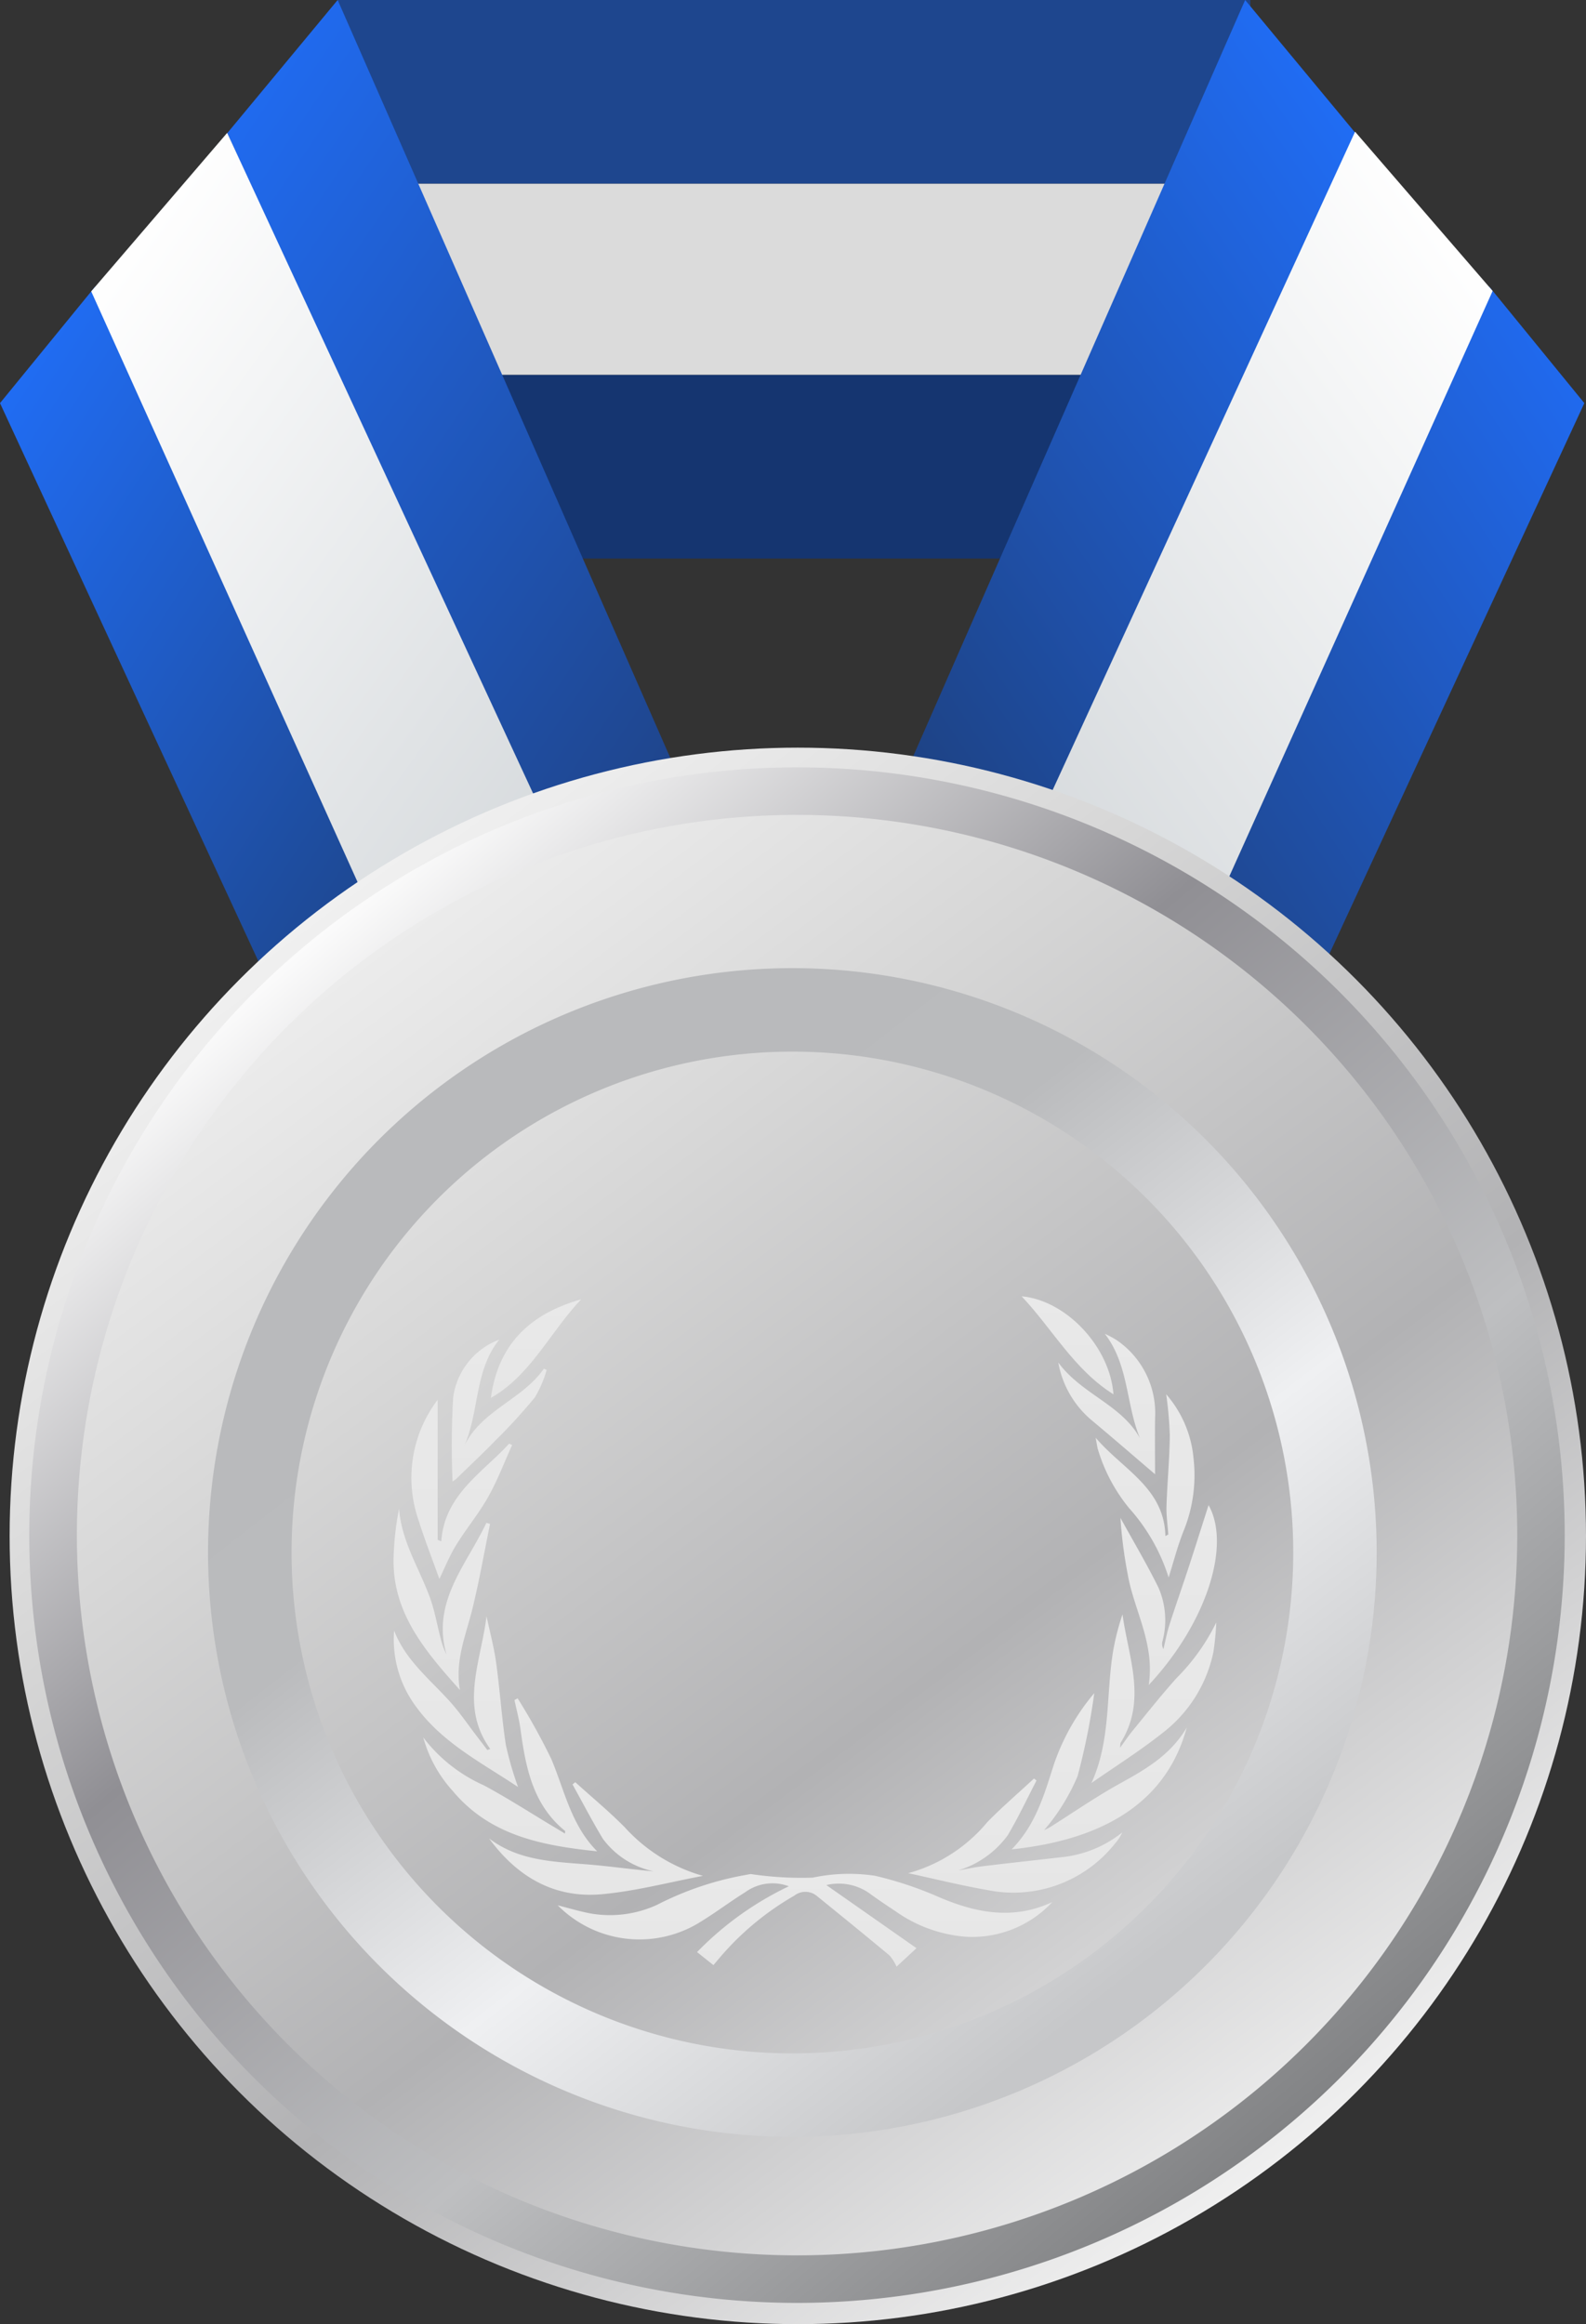 <svg xmlns="http://www.w3.org/2000/svg" xmlns:xlink="http://www.w3.org/1999/xlink" width="105.567" height="154.687" viewBox="0 0 105.567 154.687">
    <rect x="0" y="0" width="105.567" height="154.687" fill="#333333" stroke="none"/>
    <defs>
        <style>
            .a{fill:#1e468e;}
            .b{fill:#153570;}
            .c{fill:#dbdbdb;}
            .d{fill:url(#a);}
            .e{fill:url(#b);}
            .f{fill:url(#c);}
            .g{fill:url(#d);}
            .h{fill:url(#e);}
            .i{fill:url(#f);}
            .j{fill:url(#g);}
            .k{fill:url(#h);}
            .l{fill:url(#i);}
            .m{fill:url(#j);}
        </style>
        <linearGradient id="a" x1="0.147" y1="0.059" x2="0.884" y2="0.987" gradientUnits="objectBoundingBox">
            <stop offset="0" stop-color="#206cf2"/><stop offset="1" stop-color="#1e478f"/>
        </linearGradient>
        <linearGradient id="b" x1="0.147" y1="0.059" x2="0.884" y2="0.987" gradientUnits="objectBoundingBox">
            <stop offset="0" stop-color="#206aee"/><stop offset="1" stop-color="#1f468e"/>
        </linearGradient>
        <linearGradient id="c" x1="0.147" y1="0.059" x2="0.884" y2="0.987" gradientUnits="objectBoundingBox">
            <stop offset="0" stop-color="#fff"/><stop offset="1" stop-color="#d5d9dc"/>
        </linearGradient>
        <linearGradient id="d" x1="0.853" y1="0.059" x2="0.116" y2="0.987" gradientUnits="objectBoundingBox">
            <stop offset="0" stop-color="#2069ed"/>
            <stop offset="1" stop-color="#1f478f"/>
        </linearGradient>
        <linearGradient id="e" x1="0.853" y1="0.059" x2="0.116" y2="0.987" gradientUnits="objectBoundingBox">
            <stop offset="0" stop-color="#206cf3"/>
            <stop offset="1" stop-color="#1e4386"/>
        </linearGradient>
        <linearGradient id="f" x1="0.853" y1="0.059" x2="0.116" y2="0.987" xlink:href="#c"/>
        <linearGradient id="g" x1="0.173" y1="0.091" x2="0.79" y2="0.913" gradientUnits="objectBoundingBox">
            <stop offset="0" stop-color="#f3f3f3"/>
            <stop offset="0.289" stop-color="#d6d6d6"/>
            <stop offset="0.628" stop-color="#b2b2b4"/>
            <stop offset="1" stop-color="#f1f1f1"/>
        </linearGradient>
            <linearGradient id="h" x1="0.797" y1="0.865" x2="0.251" y2="0.162" gradientUnits="objectBoundingBox">
            <stop offset="0" stop-color="#c6c7c9"/>
            <stop offset="0.356" stop-color="#eff0f2"/>
            <stop offset="0.742" stop-color="#babbbd"/>
            <stop offset="1" stop-color="#b9babc"/>
        </linearGradient>
        <linearGradient id="i" x1="0.181" y1="0.101" x2="0.843" y2="0.884" gradientUnits="objectBoundingBox">
            <stop offset="0" stop-color="#fff"/>
            <stop offset="0.343" stop-color="#908f94"/>
            <stop offset="0.674" stop-color="#bebfc1"/>
            <stop offset="1" stop-color="#7f8082"/>
        </linearGradient>
        <linearGradient id="j" x1="0.5" x2="0.5" y2="1" gradientUnits="objectBoundingBox">
            <stop offset="0" stop-color="#e9e9e9"/>
            <stop offset="1" stop-color="#e6e6e6"/>
        </linearGradient>
    </defs>
    <g transform="translate(0 0)">
        <g transform="translate(22.485)">
            <path class="a" d="M1075.77,691.183h60.739v12.228h-59.318Z" transform="translate(-1075.77 -691.183)"/>
            <path class="b" d="M1075.77,691.183h60.739v12.228h-59.318Z" transform="translate(-1075.036 -666.236)"/>
            <path class="c" d="M1075.77,691.183h60.739V703.9h-59.318Z" transform="translate(-1075.77 -678.955)"/>
        </g>
        <g transform="translate(0 0)">
            <path class="d" d="M1069.68,758.15l-18.222-40.967-6.332,7.754,18.609,40.191Z" transform="translate(-1045.126 -698.106)"/>
            <path class="e" d="M1073.588,768.439l-22.5-51.256-7.354,8.868,21.064,46.136Z" transform="translate(-1028.613 -717.183)"/>
            <path class="f" d="M1073.548,763.947l-22.1-47.709-9.048,10.549,19.906,44.139Z" transform="translate(-1036.329 -707.393)"/>
        </g>
        <g transform="translate(60.379 0)">
            <path class="g" d="M1045.13,758.15l18.222-40.967,6.332,7.754-18.609,40.191Z" transform="translate(-1024.606 -698.106)"/>
            <path class="h" d="M1043.73,768.439l22.5-51.256,7.354,8.868-21.064,46.136Z" transform="translate(-1043.73 -717.183)"/>
            <path class="i" d="M1042.41,763.918l21.957-47.789,9.156,10.6L1053.652,770.9Z" transform="translate(-1034.549 -707.364)"/>
        </g>
    </g>
    <g transform="translate(0.641 49.761)">
        <circle class="j" cx="52.463" cy="52.463" r="52.463"/>
        <g transform="translate(13.207 14.675)">
            <g transform="translate(0 0)">
                <path class="k" d="M38.9,5.556A33.337,33.337,0,1,1,5.559,38.895,33.337,33.337,0,0,1,38.9,5.556M38.9,0A38.893,38.893,0,1,0,77.786,38.888,38.893,38.893,0,0,0,38.9,0Z" transform="translate(0 0)"/>
            </g>
        </g>
        <g transform="translate(1.317 1.316)">
            <g transform="translate(0 0)">
                <g transform="translate(0 0)">
                    <path class="l" d="M87.225,14.963a51.1,51.1,0,1,0,0,72.261,51.1,51.1,0,0,0,0-72.261ZM84.99,84.989a47.936,47.936,0,1,1,0-67.791,47.935,47.935,0,0,1,0,67.791Z" transform="translate(0.002 0.002)"/>
                </g>
            </g>
        </g>
        <g transform="translate(25.554 36.516)">
            <path class="m" d="M169.228,354.438a7.283,7.283,0,0,1-5.738,2.305,9.325,9.325,0,0,1-4.681-1.688c-.6-.4-1.206-.8-1.788-1.23a3.545,3.545,0,0,0-2.83-.522l6,4.2-1.326,1.231a2.973,2.973,0,0,0-.466-.742c-1.6-1.337-3.223-2.65-4.843-3.967a1.2,1.2,0,0,0-1.5-.016,18.8,18.8,0,0,0-4.879,4.029c-.15.175-.3.351-.5.594l-1.092-.867a21.267,21.267,0,0,1,6.108-4.381,3.09,3.09,0,0,0-2.921.408c-.968.6-1.874,1.29-2.841,1.886a7.65,7.65,0,0,1-9.62-1.027c.734.185,1.445.4,2.172.54a7.512,7.512,0,0,0,4.462-.583,20.818,20.818,0,0,1,6-2,1.447,1.447,0,0,1,.23-.037,22.774,22.774,0,0,0,4.109.238,11.649,11.649,0,0,1,4.144-.125A24.3,24.3,0,0,1,161.445,354C164,355.131,166.542,355.682,169.228,354.438Z" transform="translate(-125.383 -314.117)"/>
            <path class="m" d="M328.575,286.573c1.638-1.671,2.183-3.714,2.828-5.7a14.728,14.728,0,0,1,2.672-4.7,44.511,44.511,0,0,1-1.11,5.524,13.707,13.707,0,0,1-2.231,3.6c.147-.073.293-.138.433-.224,1.5-.946,2.964-1.962,4.513-2.825,1.705-.949,3.406-1.864,4.549-3.779C339.051,282.8,335.571,285.839,328.575,286.573Z" transform="translate(-287.433 -249.763)"/>
            <path class="m" d="M79.385,280.954a10.351,10.351,0,0,0,4.036,3.187c1.608.866,3.146,1.862,4.716,2.8.216.129.43.26.676.408.006-.1.025-.162.007-.176-2.151-1.75-2.618-4.231-2.965-6.772-.089-.652-.262-1.292-.4-1.936l.21-.117a41.891,41.891,0,0,1,2.234,4.025c.894,2.1,1.321,4.411,3.06,6.158-3.686-.383-7.132-1.047-9.612-4.017A8.744,8.744,0,0,1,79.385,280.954Z" transform="translate(-77.406 -251.591)"/>
            <path class="m" d="M362.363,254.059c1.275-2.772.978-5.754,1.417-8.612a16.016,16.016,0,0,1,.653-2.611c.392,2.862,1.642,5.723-.12,8.534-.034.054-.02.137-.045.343.318-.435.544-.775.8-1.089.982-1.2,1.939-2.413,2.972-3.562a13.775,13.775,0,0,0,2.633-3.691,17.873,17.873,0,0,1-.188,1.956,9.112,9.112,0,0,1-3.391,5.4C365.584,251.925,363.945,252.956,362.363,254.059Z" transform="translate(-315.912 -221.662)"/>
            <path class="m" d="M73.316,252.415c-2.071-2.862-.6-5.852-.249-8.838.22,1.037.5,2.065.643,3.111.251,1.815.367,3.65.645,5.46a22.146,22.146,0,0,0,.812,2.8c-2.421-1.614-5.017-2.928-6.771-5.323a7.488,7.488,0,0,1-1.479-5.09c.757,1.973,2.38,3.242,3.727,4.738.653.726,1.2,1.541,1.8,2.322.226.293.45.587.675.886Z" transform="translate(-66.879 -222.287)"/>
            <path class="m" d="M112.979,313.87c1.1,1,2.256,1.949,3.3,3.008a11.1,11.1,0,0,0,5.2,3.228c-2.245.422-4.476,1.017-6.738,1.222-3.171.287-5.64-1.17-7.5-3.716,1.924,1.471,4.2,1.545,6.469,1.725,1.485.117,2.963.333,4.476.464a5.642,5.642,0,0,1-3.371-2.165c-.712-1.181-1.349-2.409-2.019-3.617Z" transform="translate(-100.883 -281.532)"/>
            <path class="m" d="M284.778,318.664a10.408,10.408,0,0,0,5.264-3.4c.988-1.012,2.067-1.934,3.106-2.9l.168.132c-.633,1.217-1.215,2.465-1.915,3.643a6.37,6.37,0,0,1-3.3,2.34c.54-.093,1.077-.211,1.622-.277,1.743-.211,3.49-.4,5.234-.6a7.723,7.723,0,0,0,4.073-1.655c-.073.132-.14.268-.22.393a3.656,3.656,0,0,1-.283.367,8.634,8.634,0,0,1-8.461,3.082C288.291,319.481,286.539,319.043,284.778,318.664Z" transform="translate(-250.519 -280.268)"/>
            <path class="m" d="M376.558,208.519c.423-2.768-.974-4.959-1.394-7.357a29.615,29.615,0,0,1-.487-3.769c.846,1.541,1.746,3.049,2.522,4.623a5.43,5.43,0,0,1,.28,3.569.683.683,0,0,0,.059.541c.128-.529.225-1.067.39-1.583.407-1.275.855-2.537,1.272-3.809.477-1.459.937-2.923,1.342-4.189C382.031,199.17,380.462,204.334,376.558,208.519Z" transform="translate(-326.293 -182.645)"/>
            <path class="m" d="M73.221,199.015c-.385,1.887-.715,3.787-1.174,5.656-.425,1.743-1.174,3.419-.831,5.4-2.314-2.59-4.464-5.1-4.418-8.7A19.6,19.6,0,0,1,67.166,198c.157,2.173,1.336,3.962,2.049,5.907.317.867.473,1.79.707,2.687a5.31,5.31,0,0,0,.4,1.113c-1.016-3.513,1.344-5.975,2.655-8.758Z" transform="translate(-66.798 -183.869)"/>
            <path class="m" d="M364.152,152.473c1.834,2.142,4.568,3.343,4.642,6.546l.194-.107c-.043-.635-.141-1.272-.12-1.9.051-1.571.206-3.141.22-4.712a25.291,25.291,0,0,0-.24-2.72,7.519,7.519,0,0,1,1.82,4.267,9.862,9.862,0,0,1-.641,4.782c-.416,1.016-.682,2.093-1.017,3.146a12.573,12.573,0,0,0-2.642-4.629,11.271,11.271,0,0,1-2.079-3.945C364.247,153.029,364.224,152.855,364.152,152.473Z" transform="translate(-317.419 -143.06)"/>
            <path class="m" d="M76.254,163.861c-.436-1.219-.954-2.54-1.38-3.889a8.591,8.591,0,0,1,1.266-8.032v9.319l.241.1c.22-3.1,2.724-4.545,4.517-6.5l.2.09c-.523,1.154-.972,2.348-1.591,3.449-.632,1.121-1.467,2.123-2.144,3.222C76.912,162.361,76.587,163.182,76.254,163.861Z" transform="translate(-73.204 -145.052)"/>
            <path class="m" d="M354.77,133.35c-1.415-1.207-2.771-2.386-4.151-3.537a6.512,6.512,0,0,1-2.291-3.9c1.572,2.132,4.2,2.793,5.435,5.036-.933-2.252-.734-4.87-2.336-6.946a6.413,6.413,0,0,1,.777.414,5.881,5.881,0,0,1,2.568,5.182C354.751,130.865,354.77,132.132,354.77,133.35Z" transform="translate(-304.082 -121.506)"/>
            <path class="m" d="M91.489,135.887a54.886,54.886,0,0,1,.042-5.61,4.8,4.8,0,0,1,3.068-3.835c-1.706,2.119-1.3,4.927-2.414,7.264,1.083-2.533,3.931-3.217,5.382-5.331l.184.088a7.542,7.542,0,0,1-.786,1.83,37.865,37.865,0,0,1-2.651,2.893c-.841.866-1.722,1.688-2.587,2.533A1.983,1.983,0,0,1,91.489,135.887Z" transform="translate(-87.561 -123.561)"/>
            <path class="m" d="M338.914,114.632c-2.624-1.641-4.069-4.364-6.114-6.525C335.768,108.372,338.682,111.473,338.914,114.632Z" transform="translate(-290.995 -108.107)"/><path class="m" d="M108.028,115.939c.468-3.5,2.531-5.576,6.008-6.56C111.928,111.61,110.691,114.424,108.028,115.939Z" transform="translate(-101.548 -109.179)"/>
        </g>
    </g>
</svg>